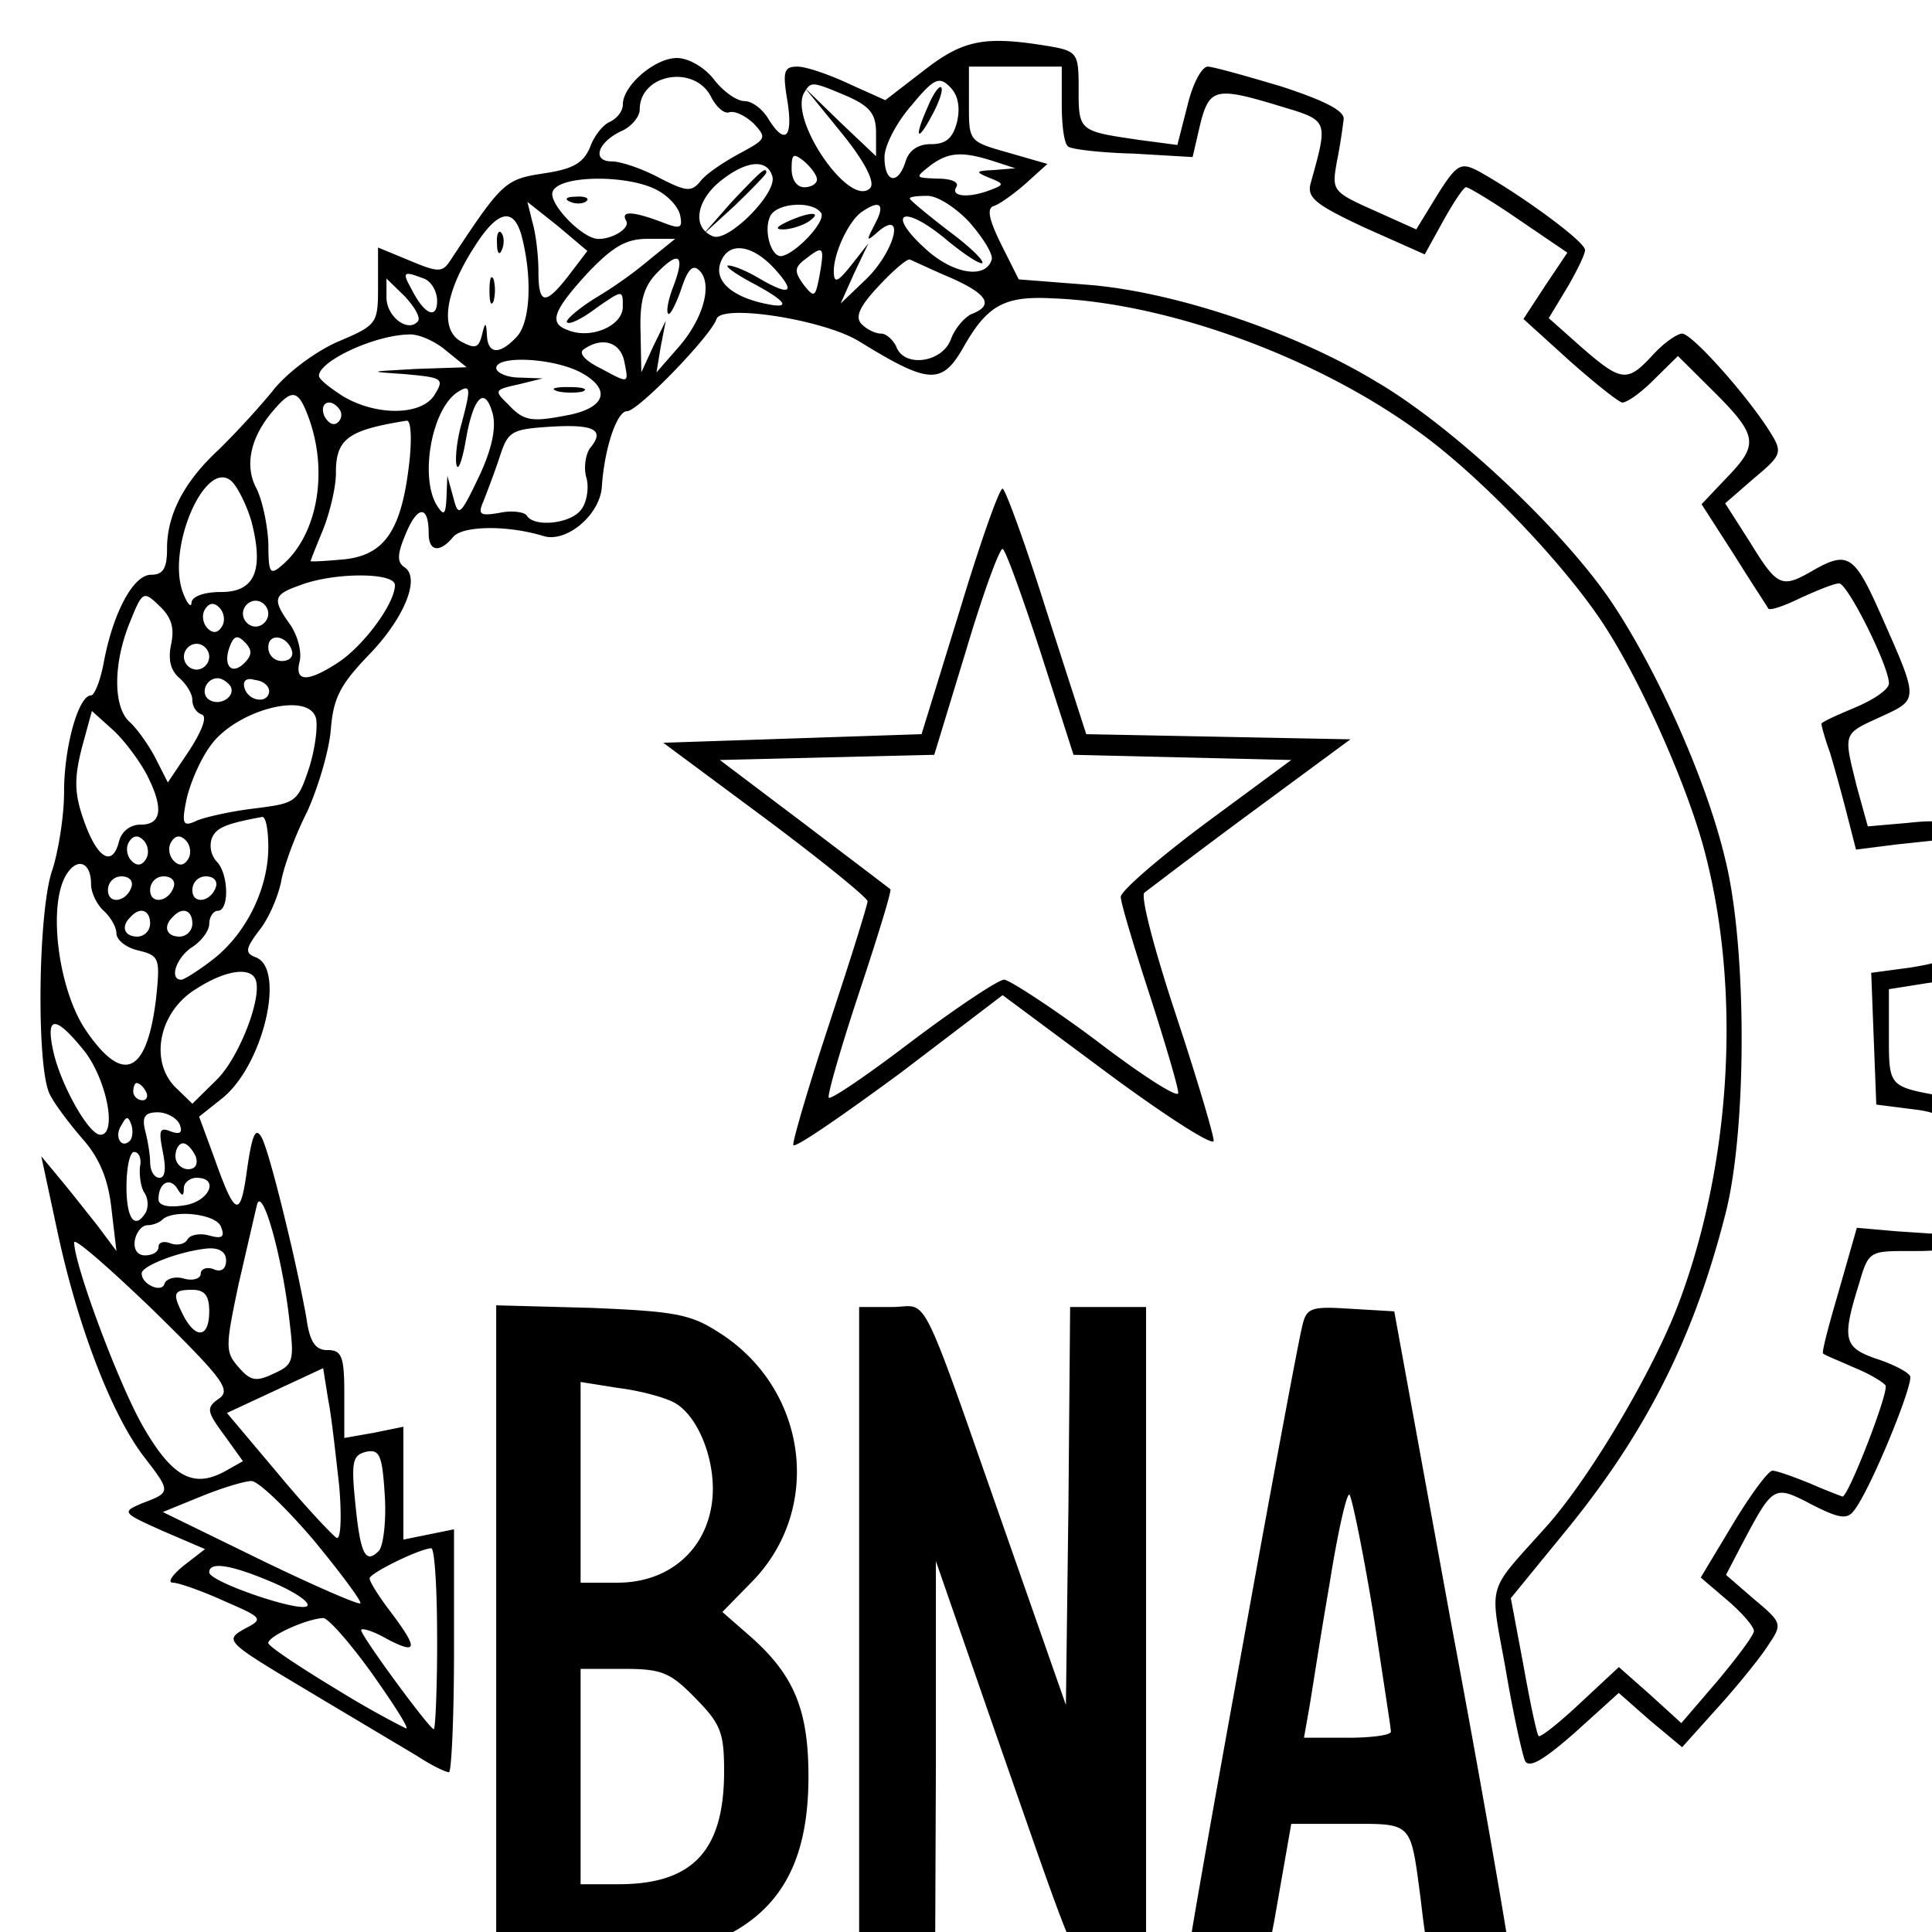 <svg xmlns="http://www.w3.org/2000/svg" width="48" height="48" viewBox="0 0 48 48" fill="currentColor"><path d="M11.154 44.03c.013 0 .026-.057.038-.161l.006-.056c.044-.44.08-1.496.082-2.718v-3.1l-1.258.256v-2.804l-.734.15-.734.129v-1.213c-.006-.795-.073-.956-.374-.97h-.046c-.293 0-.44-.193-.524-.814l-.033-.18a44 44 0 0 0-.393-1.83l-.098-.409c-.236-.973-.476-1.85-.587-2.053l-.02-.033c-.135-.207-.217-.014-.337.803l-.027.193c-.156 1.06-.295.947-.79-.45l-.378-1.027.566-.45c1.027-.813 1.594-3.231.839-3.51-.273-.106-.252-.213.084-.663.23-.278.46-.813.545-1.198.063-.385.356-1.177.65-1.755.273-.6.545-1.52.587-2.033.063-.792.23-1.113.923-1.84.902-.921 1.32-1.948.902-2.205-.182-.124-.17-.327.02-.783l.021-.052c.288-.692.556-.706.566-.041v.041c0 .45.273.492.609.086.23-.278 1.342-.3 2.244-.022.566.172 1.384-.513 1.447-1.198l.01-.128c.078-.914.365-1.739.602-1.776h.017c.272 0 2.076-1.863 2.223-2.29.123-.38 2.607.008 3.503.531l.318.193c1.455.875 1.789.87 2.278.038l.045-.078c.564-.988.974-1.243 2.067-1.204l.135.006c2.873.107 6.584 1.476 9.1 3.317 1.49 1.07 3.524 3.189 4.53 4.687.945 1.404 2.172 4.144 2.596 5.824l.026.104c.86 3.446.587 7.662-.713 11.086-.617 1.616-2.122 4.18-3.208 5.428l-.064.072c-1.491 1.67-1.407 1.335-1.02 3.472l.078.447c.174.964.362 1.788.418 1.902.105.193.482-.043 1.237-.706l1.09-.985.777.685.797.664 1.024-1.14c.475-.536.979-1.169 1.136-1.428l.063-.095c.266-.406.204-.48-.44-1.018l-.693-.6.378-.727.168-.316c.603-1.124.692-1.165 1.45-.775l.122.064c.651.332.868.382 1.034.189l.015-.018c.398-.471 1.51-3.189 1.405-3.36-.063-.107-.44-.3-.84-.428-.796-.278-.859-.471-.44-1.82l.067-.224c.183-.593.273-.63 1.05-.631h.274c.86-.003.918-.046 1.046-.667l.017-.083c.084-.406.189-1.24.252-1.861l.125-1.113-.775-.129-.282-.051c-.967-.182-1.016-.272-1.019-1.259v-1.343l.944-.15.111-.015c.477-.068.88-.184.938-.264.083-.17-.231-2.846-.42-3.467-.084-.278-.314-.32-1.111-.235l-.986.086-.273-.985-.1-.406c-.211-.87-.16-.941.517-1.25l.358-.165c.772-.364.709-.453-.208-2.523l-.115-.254c-.53-1.15-.73-1.232-1.502-.797l-.16.091c-.669.374-.797.28-1.432-.752l-.629-.985.713-.62.134-.113c.542-.458.56-.562.306-.979l-.059-.095c-.583-.913-1.92-2.409-2.163-2.409-.12 0-.433.215-.698.496l-.102.11c-.575.611-.745.562-1.696-.264l-.818-.727.44-.728.058-.098c.225-.394.404-.766.404-.865 0-.214-1.615-1.391-2.663-1.969l-.082-.04c-.354-.165-.475-.079-.925.64l-.524.855-1.265-.568c-.831-.38-.823-.449-.706-1.122.084-.407.147-.878.168-1.049.02-.214-.504-.47-1.552-.813l-.53-.156c-.65-.189-1.195-.336-1.295-.336-.147 0-.377.428-.503.963l-.252.984-.964-.128-.37-.055c-1.027-.157-1.112-.242-1.119-1.008v-.38c-.008-.726-.08-.772-.776-.89l-.177-.028c-1.408-.215-1.937-.097-2.85.605l-1 .771-.901-.406-.117-.054c-.471-.21-.969-.374-1.162-.374-.336 0-.378.107-.252.856l.014.095c.118.838-.092.993-.496.333-.138-.222-.37-.406-.554-.426l-.033-.002c-.18 0-.493-.214-.722-.493l-.033-.042c-.231-.3-.63-.535-.923-.535-.533 0-1.306.654-1.341 1.123l-.001.032c0 .171-.147.343-.315.428-.167.064-.398.343-.503.642-.157.361-.388.516-1.021.622l-.287.045c-.821.138-.946.3-2.173 2.158l-.03.043c-.172.235-.302.22-.977-.064l-.776-.321V7.26c-.005.796-.076.838-1.027 1.242-.566.257-1.28.792-1.615 1.241a21 21 0 0 1-1.3 1.413c-.856.79-1.276 1.58-1.3 2.41v.072c0 .493-.105.642-.399.642-.431 0-.923.905-1.16 2.11l-.014.073c-.084.45-.23.814-.315.814-.308 0-.657 1.237-.67 2.335v.062c0 .593-.135 1.422-.275 1.886l-.02.061C.942 22.65.9 26.523 1.236 27.186c.12.245.468.703.772 1.06l.046.053c.398.45.629.963.713 1.712l.126 1.07-.462-.62-.618-.778-.197-.244-.59-.712.399 1.862c.503 2.354 1.342 4.537 2.139 5.586l.227.297c.453.606.373.637-.27.88l-.123.054c-.368.168-.267.222.648.631l1.048.45-.524.406-.062.052c-.239.203-.338.363-.226.375l.016.001c.125 0 .692.193 1.258.45l.33.145c.652.292.612.337.173.56l-.078.047c-.393.24-.245.344 1.65 1.473l.373.224 2.354 1.403.089.057c.325.206.631.35.708.35m27.073-.9c-.042-.02-.21-.813-.378-1.754l-.314-1.67 1.258-1.54c2.055-2.483 3.271-4.859 4.068-7.983.536-2.042.545-6.504.027-8.728l-.027-.111c-.461-1.948-1.657-4.623-2.789-6.335-1.176-1.768-3.853-4.303-5.776-5.465l-.096-.056c-2.034-1.238-4.995-2.229-7.126-2.409l-1.765-.138-.44-.878c-.294-.599-.357-.877-.19-.941.148-.043.504-.3.798-.557l.545-.492-.965-.278-.203-.058c-.752-.217-.781-.283-.782-1.044V1.655h2.306v.941c0 .535.063 1.006.168 1.049.084.064.797.15 1.615.171l1.468.086.189-.814.03-.117c.21-.76.407-.8 1.819-.375l.462.14c.804.253.833.363.522 1.497l-.086.31c-.105.365.105.536 1.342 1.114l1.489.663.461-.835.08-.141c.223-.386.43-.693.486-.693.063 0 .671.364 1.321.813l1.196.813-.546.814-.545.834 1.133 1.027.207.182c.546.474 1.02.848 1.114.867.126 0 .482-.257.797-.578l.587-.578.916.91c1.059 1.059 1.082 1.29.342 2.065l-.671.707.797 1.24.309.49c.303.476.535.827.55.86.043.063.399-.065.797-.258l.209-.094c.343-.15.651-.27.756-.27.21 0 1.237 2.055 1.237 2.483 0 .144-.35.388-.79.578l-.33.141c-.324.14-.557.253-.557.287 0 .043.084.364.21.706l.055.186c.107.368.258.92.364 1.334l.23.898 1.007-.128 1.007-.107.125.813c.084.471.147 1.135.147 1.52l-.001.148c-.012.502-.116.55-.942.686l-.965.129.063 1.648.063 1.626.839.107.151.019c.615.082.692.194.75.73.042.343-.02 1.028-.125 1.498l-.168.857-.965-.065-.965-.085-.44 1.54-.125.433c-.18.63-.3 1.104-.276 1.148l.003.003c.042.043.377.172.755.343.377.15.734.364.796.45.084.17-.922 2.76-1.069 2.76l-.011-.003a15 15 0 0 1-.786-.318l-.157-.063c-.362-.143-.695-.258-.787-.258-.102 0-.522.568-.95 1.27l-.832 1.384.65.556.086.074c.335.298.585.598.585.697 0 .107-.42.663-.902 1.24l-.901 1.05-.776-.707-.776-.685-1.057.985c-.485.448-.896.768-.935.728M16.432 4.445l-.056-.029c-.422-.225-.922-.392-1.147-.405l-.028-.001c-.503 0-.356-.471.23-.75.253-.106.462-.363.462-.534 0-.9 1.384-1.135 1.783-.3.126.235.314.407.44.364.147-.043.399.085.608.278l.065.071c.258.29.206.337-.376.653l-.045.025c-.399.214-.84.514-.965.685l-.039.045c-.201.223-.347.194-.932-.102m5.543-.542c0-.278.293-.856.67-1.284l.11-.132c.475-.558.601-.577.855-.318.19.193.252.492.168.856-.1.392-.26.545-.609.556h-.041c-.3 0-.523.137-.616.39l-.013.039c-.189.599-.524.535-.524-.107m-.21-.022-.88-.834-.853-.828.002-.004c.131-.191.233-.155.997.168.587.257.734.45.734.92zm1.324-.895.06-.11c.189-.343.294-.664.23-.707-.041-.043-.188.15-.314.45l-.05.114-.064.153-.026.065c-.176.46-.104.512.164.035m-3.107-.688.029-.047.018-.028.897 1.102.092.116c.52.664.72 1.11.6 1.232-.503.514-2.034-1.712-1.636-2.375m3.765 2.372.01-.018c.084-.129-.126-.214-.461-.214l-.182-.008c-.379-.018-.338-.05-.007-.313.461-.343.797-.364 1.594-.107l.524.171-.524.043-.112.006c-.35.02-.34.05-.014.186l.099.04c.256.107.249.14.004.236l-.061.024c-.531.208-.982.173-.87-.046m-3.765-.018c-.188 0-.314-.193-.314-.45v-.07c.006-.317.06-.322.314-.122.168.15.315.342.315.45 0 .106-.147.192-.315.192m-2.264 1.22a.6.6 0 0 1-.18-.108l.725-.663.28-.274c.286-.285.496-.506.496-.539l-.001-.02c-.015-.135-.198.052-.859.748l-.65.74c-.312-.29-.14-.873.42-1.297.607-.47 1.11-.513 1.237-.085.146.406-1.09 1.647-1.468 1.498m-2.852.064c-.399 0-1.259-.899-1.133-1.177.147-.407 1.846-.428 2.58-.043.293.15.545.428.587.642l.01.055c.044.268-.04.276-.493.095l-.152-.055c-.569-.198-.828-.203-.718.014l.01.02c.106.17-.314.449-.691.449m8.158.274-.115-.106c-.871-.822-.467-1.023.555-.19l.091.076c.424.345.793.585.852.545.042-.064-.335-.428-.86-.813l-.281-.22c-.385-.305-.662-.537-.662-.572 0-.043.188-.064.44-.064s.713.3 1.049.663l.07.083c.3.36.514.718.475.838-.144.482-.932.368-1.614-.24m-8.467-1.203.015-.013c.084-.064-.042-.128-.273-.107-.22 0-.287.059-.146.12l.02.009c.137.06.31.045.384-.009m-1.18 1.766v-.045c0-.364-.063-.92-.147-1.199l-.126-.513.755.599.734.62-.44.578c-.598.778-.77.771-.776-.04m6.018-.41c-.23 0-.42-.598-.272-.962.125-.364 1.07-.428 1.279-.107.126.214-.671 1.049-1.007 1.07m1.49 1.178.335-.75.356-.748-.42.535c-.356.45-.44.47-.44.15 0-.45.378-1.263.713-1.477l.064-.042c.388-.244.49-.106.251.342l-.096.19c-.114.233-.09.236.11.064l.07-.062c.67-.556.398.492-.294 1.177zM19.457 5.7c.168 0 .462-.086.63-.193l.045-.033c.301-.223-.029-.213-.57.033l-.06.03c-.218.108-.238.162-.045.162M12.1 8.366l-.01-.154c-.017-.184-.038-.184-.088 0l-.03.119c-.084.32-.168.342-.524.15-.515-.294-.403-1.186.315-2.312l.041-.064c.587-.92.986-.963 1.174-.171.246 1.003.192 2.046-.123 2.414l-.023.026c-.41.438-.698.428-.732-.008m.367-2.154.008-.021c.058-.14.045-.315-.008-.391l-.013-.016c-.063-.086-.126.043-.105.278 0 .225.058.294.118.15m1.644 1.99c-.483-.17-.378-.47.482-1.412.63-.664.965-.856 1.489-.856h.692l-.608.492a10.6 10.6 0 0 1-1.384.985l-.087.055c-.394.259-.664.504-.605.544.063.064.398-.107.734-.364l.158-.11.14-.093c.31-.205.347-.178.351.07v.112c0 .47-.796.813-1.362.577m4.781-.684c-.776-.193-1.153-.578-.986-1.006.19-.514.776-.45 1.342.17l.056.063c.477.543.293.606-.475.152-.294-.171-.608-.3-.734-.3-.101 0 .13.18.544.405l.18.097c.792.437.829.601.073.419m1.07-.45c-.215-.298-.23-.411.004-.598l.138-.105c.363-.273.374-.192.256.49l-.024.12c-.086.415-.124.408-.375.093m-3.65 2.183.105-.642.126-.642-.314.642-.294.642-.02-1.027c-.022-.75.083-1.113.419-1.455l.06-.06c.495-.486.62-.34.338.402-.126.321-.189.642-.126.685.04.04.177-.214.3-.556l.048-.141c.152-.432.272-.533.428-.373.328.334.095 1.18-.503 1.877zm5.956-.642c-.084-.171-.251-.321-.377-.321-.147 0-.357-.107-.483-.235-.162-.166-.069-.413.377-.896l.12-.128c.345-.362.64-.601.699-.581l.019.007.188.085c.189.087.482.222.8.357l.104.047c.83.381.964.646.44.852-.167.064-.419.342-.524.62-.21.6-1.174.728-1.363.193M10.231 7.198l-.05-.092c-.193-.36-.123-.365.344-.187.189.065.335.321.335.557 0 .47-.314.342-.629-.278m2.034.278a1.15 1.15 0 0 0 0-.535c-.06-.123-.1-.03-.104.24v.038c0 .3.041.407.104.257M9.602 7.39v-.47l.461.449c.252.278.399.535.315.62-.252.279-.776-.128-.776-.599m-1.07 2.461-.085-.055c-.295-.195-.523-.38-.523-.458 0-.357 1.314-.982 2.175-1.026l.048-.002c.252-.021.671.172.944.407l.503.407-1.258.042-.687.04c-.457.029-.29.041.414.089l.296.029c.638.067.66.127.438.485-.314.513-1.426.535-2.264.042m6.418-.685c-.425-.206-.577-.392-.455-.482l.014-.01c.45-.312.899-.179 1 .303l.036.186c.068.363.004.329-.595.003m-2.328.878-.072-.07c-.279-.276-.22-.303.323-.422l.609-.15-.567-.021c-.335 0-.587-.129-.587-.236 0-.32 1.405-.257 2.097.107.755.407.63.856-.251 1.049l-.13.025c-.853.165-1.042.126-1.422-.282m1.866-.321c.126-.064-.02-.107-.377-.107l-.1.001c-.259.008-.34.049-.152.106.189.043.482.043.63 0m-3.628 2.846c-.44-.685-.146-2.397.504-2.825l.04-.025c.295-.178.286-.045.064.796-.125.428-.167.92-.125 1.048.038.136.127-.096.205-.504l.046-.25c.189-.996.468-1.21.65-.508.081.35-.032.858-.32 1.486l-.132.275c-.372.764-.417.75-.533.293l-.147-.535-.021.535-.004.078c-.023.355-.07.377-.227.136m-4.194.942c-.02-.47-.147-1.07-.293-1.37-.306-.561-.156-1.265.392-1.913l.048-.056c.461-.535.608-.492.88.279.454 1.323.179 2.812-.645 3.555l-.046.04c-.294.257-.336.193-.336-.535m1.384-3.189c-.126-.342.189-.45.399-.128a.244.244 0 0 1-.084.32c-.105.065-.23-.02-.315-.192m-.335 3.617.003-.013.035-.095.031-.08c.059-.149.149-.37.245-.604.168-.428.315-1.049.315-1.39v-.086c.021-.786.343-.993 1.761-1.22.102 0 .125.42.07.97l-.007.057c-.188 1.69-.608 2.311-1.614 2.418l-.238.021c-.347.028-.601.04-.601.022m5.368-1.134c-.063-.086-.377-.129-.67-.064l-.12.019c-.353.051-.406.005-.313-.238l.034-.081c.079-.202.252-.653.377-1.026l.06-.18c.185-.533.316-.574 1.24-.635l.118-.006c.99-.046 1.21.109.847.541-.105.15-.168.493-.084.75.063.256 0 .62-.147.791-.272.343-1.174.428-1.342.129M4.548 14.73c-.42-1.092.545-3.339 1.196-2.782.146.128.377.578.503 1.006.309 1.197.092 1.735-.71 1.754h-.045c-.42 0-.713.107-.734.257 0 .15-.105.043-.21-.235m17.804 11.942 2.558-1.948 2.622 1.948c1.447 1.07 2.621 1.819 2.621 1.67 0-.13-.312-1.198-.733-2.504l-.315-.961c-.466-1.443-.77-2.62-.672-2.7l.701-.532c.452-.342 1.08-.815 1.767-1.323l2.65-1.954-6.564-.128L26 15.18l-.154-.484c-.465-1.442-.88-2.556-.937-2.556-.083 0-.566 1.37-1.069 3.04l-.944 3.06-6.417.214 2.538 1.883c1.405 1.049 2.537 1.969 2.537 2.055l-.003.023c-.03.147-.25.87-.56 1.83l-.561 1.717c-.432 1.338-.74 2.41-.721 2.486.042.086 1.216-.727 2.642-1.776m-1.761.6c-.04-.04.246-1.056.656-2.312l.312-.949c.352-1.084.598-1.901.562-1.919l-.297-.228c-.375-.286-1.066-.808-1.842-1.399l-2.097-1.583 5.327-.129.776-2.546.09-.299c.387-1.273.755-2.27.832-2.27.063 0 .483 1.156.944 2.569l.818 2.546 5.41.129-2.118 1.562-.252.19c-1.054.802-1.866 1.512-1.866 1.65 0 .15.336 1.263.734 2.483l.137.43c.331 1.05.574 1.892.555 1.967-.042.107-.964-.492-2.055-1.327l-.25-.185c-.993-.726-1.88-1.293-2.015-1.313-.146 0-1.174.685-2.285 1.52l-.351.265c-.935.7-1.688 1.204-1.725 1.147M7.435 16.473l.007-.031c.063-.235-.042-.642-.23-.92l-.057-.08c-.373-.534-.341-.663.187-.861l.121-.044c.839-.32 2.349-.32 2.349 0 0 .45-.755 1.477-1.384 1.905l-.095.062c-.693.44-.998.43-.898-.03M4.17 19.44l-.315-.62c-.158-.303-.427-.68-.598-.849l-.03-.029c-.42-.364-.42-1.455 0-2.482l.092-.226c.23-.545.286-.524.641-.181.294.278.378.535.294.942-.084.385-.021.663.21.856.167.15.314.385.314.535 0 .16.091.3.206.354l.025.01c.146.042.02.385-.294.877zm2.18-3.873c-.167 0-.314-.15-.314-.322s.147-.32.315-.32c.167 0 .314.15.314.32s-.147.322-.314.322m-1.195.042c-.125-.128-.146-.342-.063-.47.105-.172.231-.172.357-.043s.147.342.063.47c-.105.172-.23.172-.357.043m.546.471c.104-.278.188-.32.377-.128s.189.32 0 .513c-.314.321-.545.086-.377-.385m1.3.343a.335.335 0 0 1-.336-.343c0-.364.462-.3.587.086.042.15-.062.257-.251.257m-2.118.214a.326.326 0 0 1-.315-.321c0-.172.147-.321.315-.321s.314.15.314.32a.326.326 0 0 1-.314.322m.314.749c-.23-.15-.084-.535.21-.535.105 0 .23.085.315.192.146.257-.252.514-.525.343m.881-.279c-.063-.192.042-.278.252-.214.21.022.356.15.356.279-.02.32-.503.256-.608-.065m-1.447 2.761c.084-.385.336-.984.587-1.327.608-.877 2.39-1.37 2.622-.727.063.17 0 .727-.147 1.22l-.064.192c-.242.71-.35.738-1.278.856l-.128.016c-.535.07-1.125.205-1.32.284l-.052.024c-.308.139-.34.051-.22-.538m-2.558.492c-.23-.663-.23-1.027-.042-1.776l.251-.92.546.492c.293.278.65.77.818 1.092.419.813.377 1.24-.147 1.24a.544.544 0 0 0-.536.393l-.01.036c-.167.642-.545.407-.88-.557m2.432 3.981c-.306 0-.135-.527.241-.792l.032-.021c.23-.15.42-.407.42-.578 0-.16.092-.302.19-.32l.02-.001c.285 0 .273-.872 0-1.195l-.022-.025a.59.59 0 0 1-.126-.578l.017-.037c.11-.23.345-.335 1.241-.498.084 0 .147.321.147.75 0 1.027-.545 2.14-1.363 2.781-.356.279-.734.514-.797.514m-.188-2.953c-.126-.129-.147-.343-.063-.471.105-.171.23-.171.356-.043s.147.342.063.47c-.105.172-.23.172-.356.044m-1.049 0c-.126-.129-.147-.343-.063-.471.105-.171.23-.171.357-.043.125.128.146.342.063.47-.105.172-.231.172-.357.044m-1.132 4.216c-.671-.985-.944-2.996-.525-3.81.273-.513.65-.406.65.172 0 .2.13.476.284.633l.031.03c.157.14.295.373.313.525l.002.031c0 .164.229.347.505.419l.13.033c.436.116.449.23.35 1.175-.23 1.883-.818 2.14-1.74.792m.545-3.489c0-.192.147-.342.335-.342s.294.107.252.257c-.126.385-.587.45-.587.085m1.048 0c0-.192.147-.342.336-.342s.294.107.252.257c-.126.385-.588.45-.588.085m1.049 0c0-.192.147-.342.335-.342.19 0 .294.107.252.257-.126.385-.587.45-.587.085M3.416 23.27c-.336 0-.42-.257-.168-.492.23-.257.482-.171.482.171a.326.326 0 0 1-.314.321m1.048 0c-.335 0-.419-.257-.167-.492.23-.257.482-.171.482.171a.326.326 0 0 1-.315.321m.315 4.152-.44-.428c-.618-.652-.387-1.819.475-2.388l.049-.03c.692-.45 1.3-.557 1.468-.279.23.386-.378 1.97-.944 2.526zm-2.286.77c-.288 0-.978-1.233-1.163-2.048l-.011-.049c-.189-.877.063-.877.797.043.545.727.797 2.054.377 2.054m1.049-.856c-.126 0-.231-.107-.231-.214 0-.128.042-.214.084-.214.058 0 .15.072.214.183l.017.031c.062.107.02.214-.084.214m.42 1.926c-.12 0-.22-.151-.23-.348l-.002-.037c0-.192-.062-.556-.125-.792-.084-.342 0-.45.314-.45.23 0 .482.15.545.3.08.206.007.253-.202.182l-.075-.028c-.206-.07-.236.01-.167.396l.043.23c.062.348.033.547-.102.547m-.945-1.305.03-.054c.104-.18.145-.162.222.054.042.15.021.321-.042.385-.21.214-.398-.107-.21-.385m1.657 1.091c-.168 0-.314-.15-.314-.32s.083-.322.188-.322.23.15.315.321c.063.193 0 .321-.189.321m-1.53.428c0-.47.083-.856.188-.856.126 0 .189.172.147.364-.021.214.02.514.105.642.104.15.104.364.042.492-.273.45-.483.172-.483-.642m.796.321c0-.406.273-.556.461-.278l.031.051c.102.162.137.145.137-.05 0-.13.147-.258.315-.258.575 0 .325.576-.277.68l-.038.005c-.398.064-.629 0-.629-.15m2.022 4.208-.063-.073c-.302-.356-.29-.508.033-2.037l.414-1.792.048-.199c.144-.38.615 1.321.79 2.825l.035.303c.09.787.035.893-.406 1.089-.425.206-.577.193-.85-.116m-2.357-2.816c-.19 0-.294-.15-.252-.386.042-.192.168-.363.315-.363a.63.63 0 0 0 .338-.113l.018-.016c.266-.271 1.308-.156 1.458.147l.01.024c.097.239.032.293-.23.23l-.064-.016c-.23-.064-.482-.021-.545.107-.059.1-.228.145-.388.097l-.031-.011c-.158-.06-.279-.026-.293.067v.019c0 .128-.148.214-.336.214m.017 4.367-.038-.066c-.609-1.027-1.74-4.066-1.74-4.622 0-.129.88.642 1.97 1.69l.376.371.263.262.263.267.142.147c.735.767.807.97.605 1.127l-.086.062c-.257.2-.207.316.199.867l.461.642-.42.236c-.782.441-1.301.181-1.995-.983m-.101-3.918c0-.193.964-.556 1.635-.62.294-.022.462.085.462.299s-.126.3-.315.214c-.158-.06-.297-.007-.313.089l-.001.018c0 .122-.17.186-.385.137l-.035-.009c-.21-.064-.44 0-.482.129-.063.235-.566.021-.566-.257m1.048 1.07-.04-.081c-.25-.505-.209-.582.25-.582.314 0 .42.15.42.535 0 .642-.315.706-.63.128m7.76-.278v16.586l2.054-.128c4.132-.257 5.704-1.563 5.704-4.752 0-1.647-.356-2.504-1.405-3.445l-.734-.642.734-.75c1.765-1.8 1.392-4.755-.772-6.164l-.135-.085c-.653-.41-1.11-.473-3.077-.556zm15.329 16.522h.817v-16.48h-1.887l-.042 4.944-.063 4.944-2.505-7.154c-1.108-3.136-1.068-2.744-1.787-2.734h-.845v16.48h1.887l.02-5.094v-5.072l1.448 4.173 1.067 3.056c1.186 3.372 1.125 2.937 1.89 2.937m4.011-1.281.413-2.358h1.89c1.12.01 1.095.141 1.319 1.82l.05.418c.165 1.34.263 1.398 1.143 1.4h.244c.674-.007.765-.073.765-.491l-.014-.104c-.096-.671-.692-4.131-1.433-8.072L34.64 32.58l-1.324-.078c-.752-.04-.861.027-.955.413l-.032.14c-.14.66-.568 2.956-1.05 5.587l-.812 4.483c-.515 2.862-.934 5.253-.944 5.436v.006c0 .312.178.381.863.385h.325l.09-.001c.56-.014.66-.146.867-1.28M8.365 38.208c-.084-.043-.755-.749-1.447-1.583l-1.28-1.52 2.391-1.113.126.792.02.104c.08.466.175 1.343.253 2.036l.01.123c.05.688.026 1.202-.073 1.161m6.983 1.113h-.923v-4.986l.944.15c.524.064 1.153.235 1.384.363.63.343 1.09 1.584.923 2.568-.189 1.156-1.112 1.905-2.328 1.905m-6.502-1.793-.033-.326c-.087-.911-.035-1.052.286-1.134l.041-.007c.3-.043.36.135.42 1.099.042.642-.042 1.262-.147 1.37-.317.323-.447.11-.567-1.002m-2.319 1.25-2.482-1.212.944-.385c.524-.214 1.09-.385 1.258-.385s.86.663 1.552 1.476l.254.312c.544.675.936 1.214.899 1.25-.041.043-1.134-.431-2.425-1.056m27.017 4.395h-1.147l.134-.757c.066-.39.24-1.53.437-2.691l.058-.34.059-.36c.192-1.144.387-1.965.444-1.887q.01.015.027.07l.012.04c.102.359.333 1.52.548 2.822l.4 2.637c.026.182.04.294.04.317 0 .082-.45.145-1.012.15m-22.768-.214c-.104 0-1.803-2.311-1.803-2.46 0-.065.294.02.63.213l.074.039c.702.357.699.187.03-.702l-.067-.089c-.26-.35-.457-.667-.457-.746 0-.128 1.216-.728 1.53-.749.076 0 .135.815.145 1.883l.002.364v.365c-.008 1.068-.046 1.882-.084 1.882m-5.578-3.895c0-.278.546-.192 1.594.257l.1.044c.49.223.818.454.739.534-.168.171-2.433-.6-2.433-.835m4.886 3.874-.076-.036a23 23 0 0 1-1.48-.83l-.418-.255c-.768-.472-1.444-.922-1.444-.998 0-.171.944-.599 1.363-.62.126 0 .671.62 1.238 1.412l.14.201c.468.671.773 1.165.677 1.126m5.285 3.874h-.944v-5.35h1.07c.92 0 1.142.08 1.736.68l.046.047c.63.642.713.856.713 1.819 0 1.969-.776 2.804-2.621 2.804"/></svg>